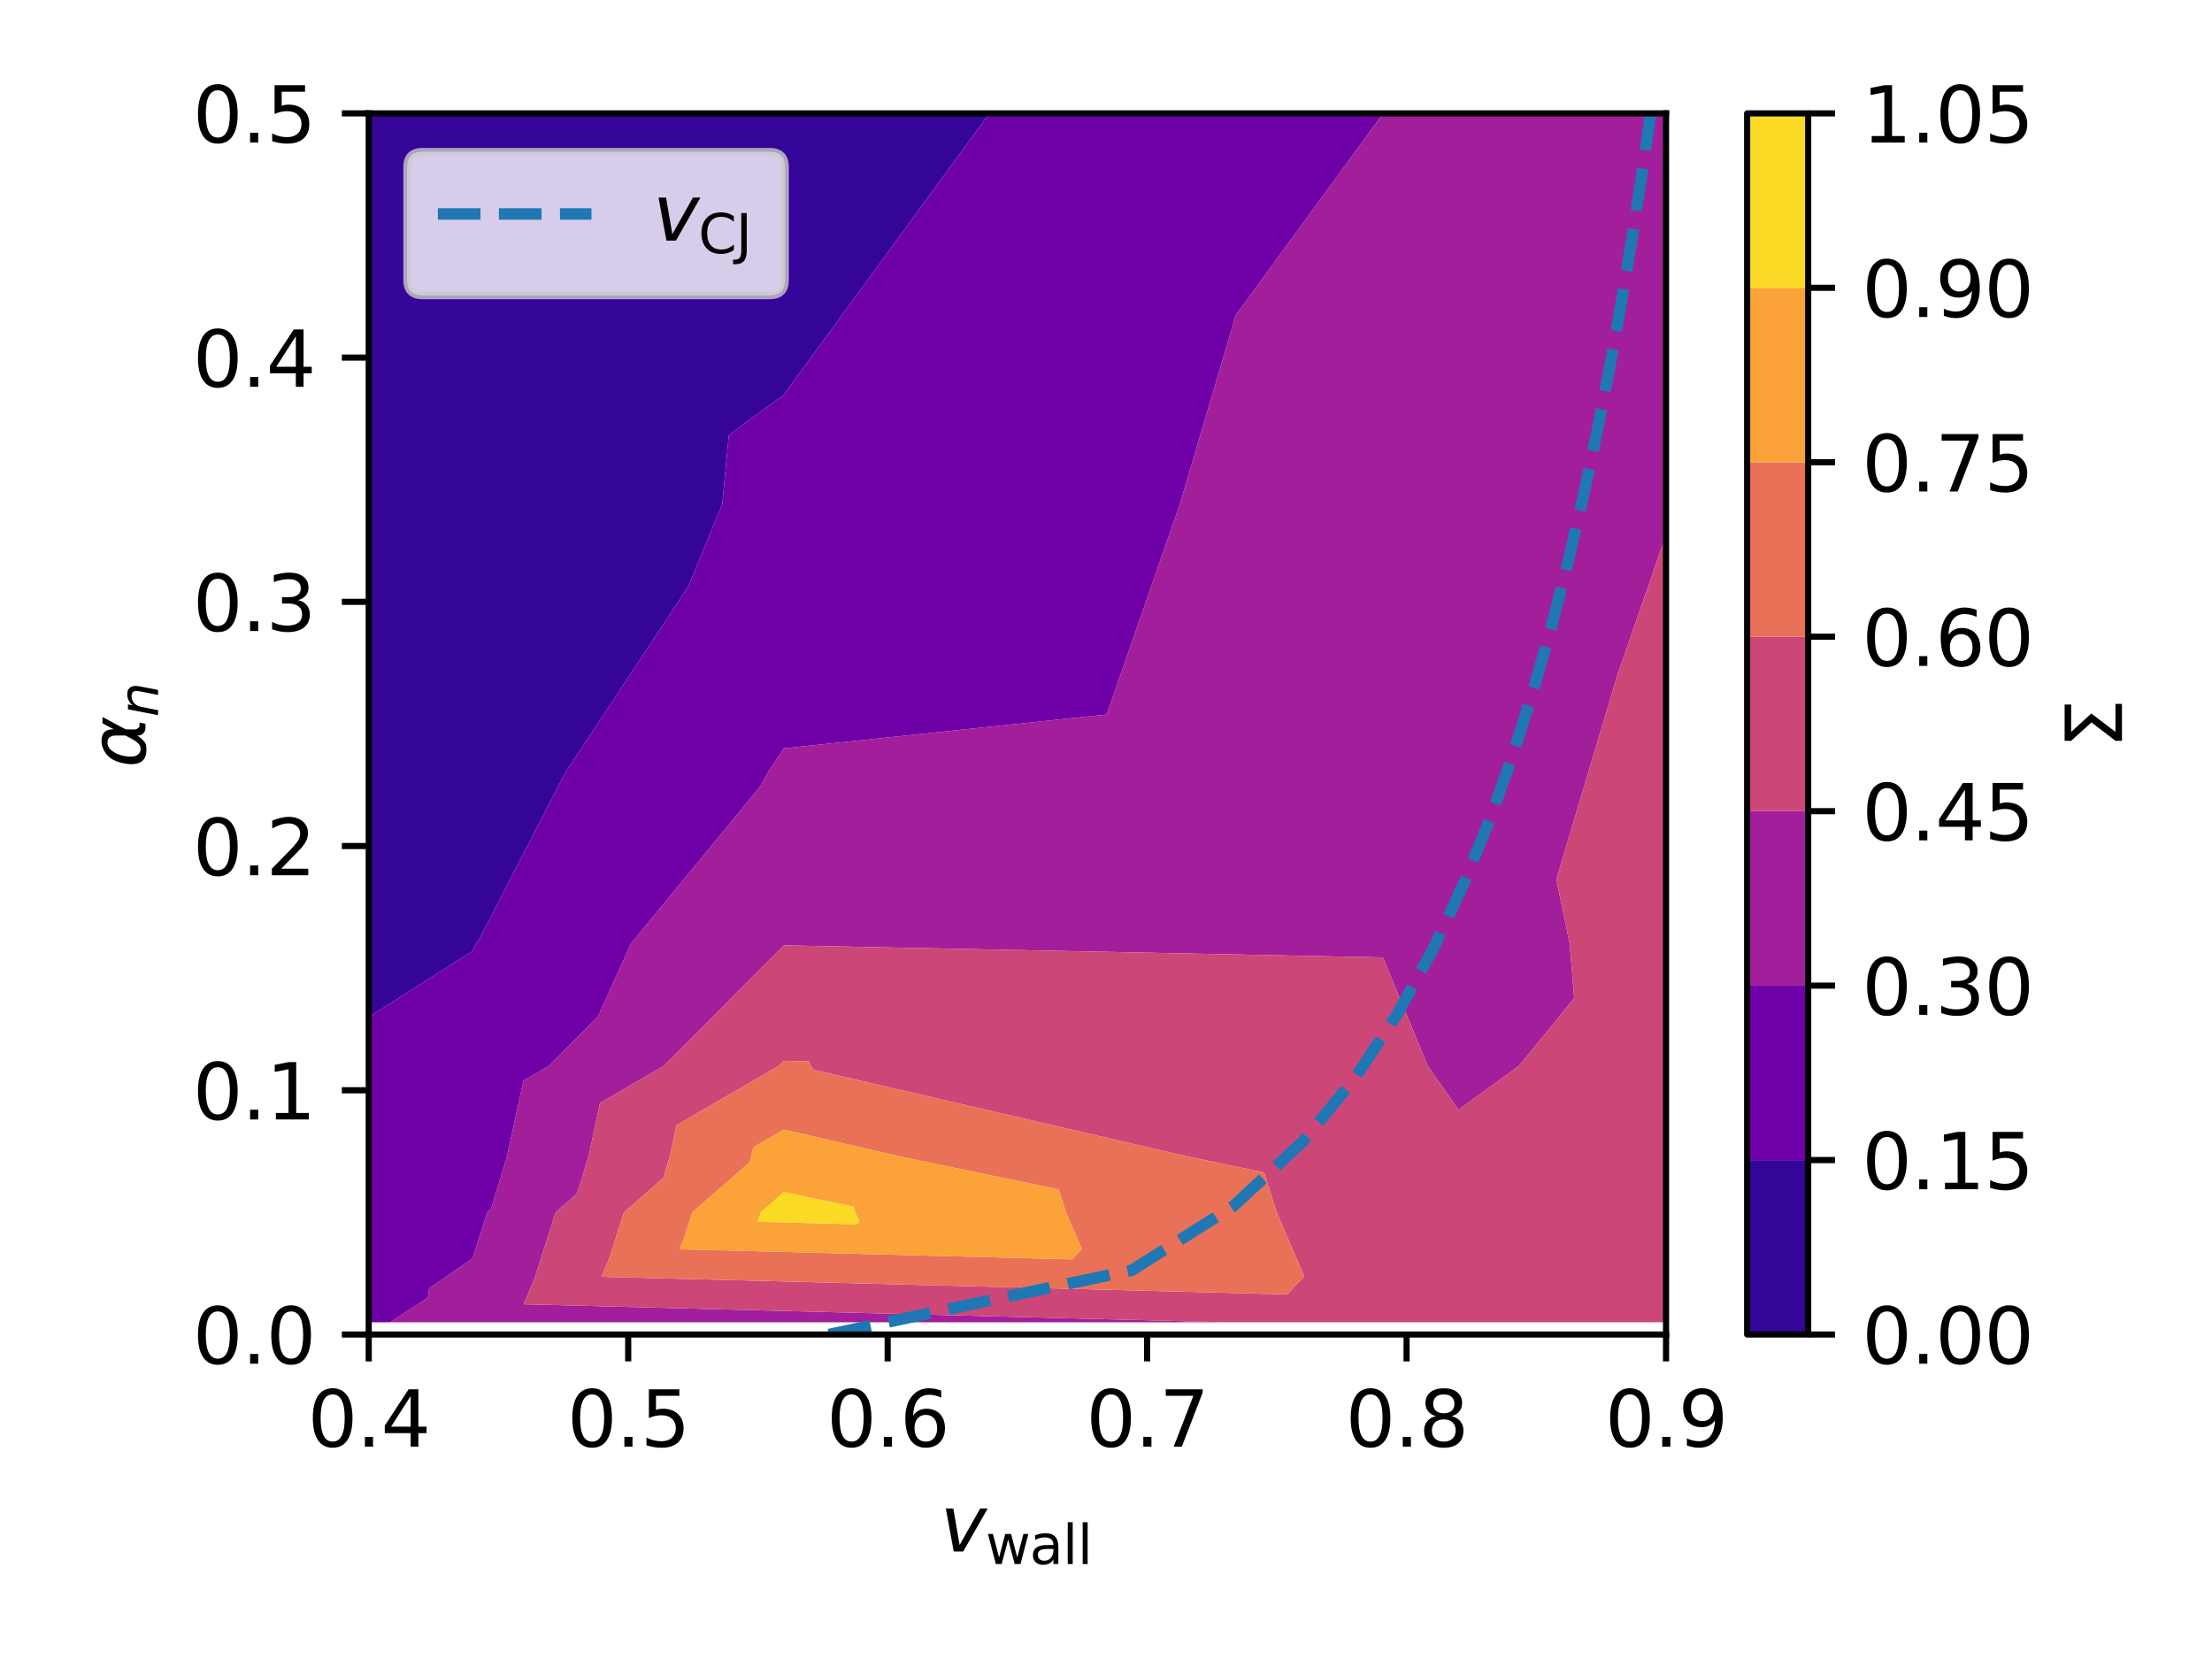 <?xml version="1.0" encoding="utf-8" standalone="no"?>
<!DOCTYPE svg PUBLIC "-//W3C//DTD SVG 1.1//EN"
  "http://www.w3.org/Graphics/SVG/1.1/DTD/svg11.dtd">
<svg xmlns:xlink="http://www.w3.org/1999/xlink" width="288pt" height="216pt" viewBox="0 0 288 216" xmlns="http://www.w3.org/2000/svg" version="1.1">
 <defs>
  <style type="text/css">*{stroke-linejoin: round; stroke-linecap: butt}</style>
 </defs>
 <g id="figure_1">
  <g id="patch_1">
   <path d="M 0 216 
L 288 216 
L 288 0 
L 0 0 
z
" style="fill: #ffffff"/>
  </g>
  <g id="axes_1">
   <g id="patch_2">
    <path d="M 48.008 173.752 
L 216.917 173.752 
L 216.917 14.76 
L 48.008 14.76 
z
" style="fill: #ffffff"/>
   </g>
   <g id="TriContourSet_1">
    <path d="M 19.715 172.162 
L 21.941 170.713 
L 23.087 162.514 
L 29.831 157.853 
L 30.398 154.484 
L 35.506 150.539 
L 43.478 141.916 
L 43.966 138.774 
L 44.36 134.736 
L 61.521 123.831 
L 61.953 122.875 
L 62.31 122.441 
L 73.591 100.616 
L 89.605 76.383 
L 94.04 65.637 
L 94.888 56.638 
L 102.059 51.384 
L 128.811 14.76 
L 131.772 6.991 
L 142.858 -31.83 
L 144.486 -39.297 
L 102.059 -39.297 
L -6.043 65.637 
L -6.043 100.616 
L -6.043 122.875 
L -6.043 138.774 
L -6.043 150.539 
L -6.043 157.853 
L -6.043 172.162 
z
" clip-path="url(#p90b36c47ff)" style="fill: #350498"/>
    <path d="M 50.795 172.162 
L 55.709 168.965 
L 55.877 167.761 
L 61.521 163.861 
L 63.437 157.853 
L 63.935 157.417 
L 66.022 150.539 
L 68.155 140.699 
L 71.476 138.774 
L 77.847 132.37 
L 82.142 122.875 
L 99.122 102.228 
L 99.955 100.616 
L 102.059 97.433 
L 144.091 93.028 
L 153.62 65.637 
L 160.912 41.016 
L 180.091 14.76 
L 188.725 -7.901 
L 192.941 -22.663 
L 196.566 -39.297 
L 144.486 -39.297 
L 142.858 -31.83 
L 131.772 6.991 
L 128.811 14.76 
L 102.059 51.384 
L 94.888 56.638 
L 94.04 65.637 
L 89.605 76.383 
L 73.591 100.616 
L 62.31 122.441 
L 61.953 122.875 
L 61.521 123.831 
L 44.36 134.736 
L 43.966 138.774 
L 43.478 141.916 
L 35.506 150.539 
L 30.398 154.484 
L 29.831 157.853 
L 23.087 162.514 
L 21.941 170.713 
L 19.715 172.162 
z
" clip-path="url(#p90b36c47ff)" style="fill: #6f00a8"/>
    <path d="M 159.429 172.162 
L 68.168 169.816 
L 69.574 166.516 
L 72.337 157.853 
L 75.149 155.394 
L 76.622 150.539 
L 78.128 143.594 
L 86.441 138.774 
L 102.059 123.078 
L 180.057 124.655 
L 185.895 138.774 
L 189.891 144.488 
L 197.771 138.774 
L 204.954 129.964 
L 204.372 122.875 
L 202.637 114.477 
L 210.626 87.744 
L 218.316 65.637 
L 223.673 47.549 
L 223.673 14.76 
L 223.673 -17.038 
L 223.673 -39.297 
L 196.566 -39.297 
L 192.941 -22.663 
L 188.725 -7.901 
L 180.091 14.76 
L 160.912 41.016 
L 153.62 65.637 
L 144.091 93.028 
L 102.059 97.433 
L 99.955 100.616 
L 99.122 102.228 
L 82.142 122.875 
L 77.847 132.37 
L 71.476 138.774 
L 68.155 140.699 
L 66.022 150.539 
L 63.935 157.417 
L 63.437 157.853 
L 61.521 163.861 
L 55.877 167.761 
L 55.709 168.965 
L 50.795 172.162 
L 61.521 172.162 
z
" clip-path="url(#p90b36c47ff)" style="fill: #a31e9a"/>
    <path d="M 223.673 47.549 
L 218.316 65.637 
L 210.626 87.744 
L 202.637 114.477 
L 204.372 122.875 
L 204.954 129.964 
L 197.771 138.774 
L 189.891 144.488 
L 185.895 138.774 
L 180.057 124.655 
L 102.059 123.078 
L 86.441 138.774 
L 78.128 143.594 
L 76.622 150.539 
L 75.149 155.394 
L 72.337 157.853 
L 69.574 166.516 
L 68.168 169.816 
L 159.429 172.162 
L 189.891 172.162 
L 223.673 172.162 
L 223.673 168.664 
L 223.673 157.853 
L 223.673 150.539 
L 223.673 138.774 
L 223.673 122.875 
L 223.673 100.616 
L 223.673 65.637 
z
M 78.317 166.233 
L 79.302 163.922 
L 81.238 157.853 
L 86.363 153.371 
L 87.222 150.539 
L 88.1 146.488 
L 101.406 138.774 
L 102.059 138.118 
L 105.318 138.184 
L 105.562 138.774 
L 105.924 139.291 
L 154.44 150.539 
L 164.575 152.647 
L 166.225 157.853 
L 169.801 166.191 
L 167.587 168.528 
z
" clip-path="url(#p90b36c47ff)" style="fill: #cc4778"/>
    <path d="M 167.587 168.528 
L 169.801 166.191 
L 166.225 157.853 
L 164.575 152.647 
L 154.44 150.539 
L 105.924 139.291 
L 105.562 138.774 
L 105.318 138.184 
L 102.059 138.118 
L 101.406 138.774 
L 88.1 146.488 
L 87.222 150.539 
L 86.363 153.371 
L 81.238 157.853 
L 79.302 163.922 
L 78.317 166.233 
z
M 88.466 162.651 
L 89.03 161.327 
L 90.138 157.853 
L 97.577 151.348 
L 97.822 150.539 
L 98.073 149.382 
L 102.059 147.071 
L 117.016 150.539 
L 137.85 154.873 
L 138.795 157.853 
L 140.843 162.627 
L 139.575 163.965 
z
" clip-path="url(#p90b36c47ff)" style="fill: #e97158"/>
    <path d="M 139.575 163.965 
L 140.843 162.627 
L 138.795 157.853 
L 137.85 154.873 
L 117.016 150.539 
L 102.059 147.071 
L 98.073 149.382 
L 97.822 150.539 
L 97.577 151.348 
L 90.138 157.853 
L 89.03 161.327 
L 88.466 162.651 
z
M 98.615 159.068 
L 98.758 158.733 
L 99.039 157.853 
L 102.059 155.212 
L 111.126 157.098 
L 111.365 157.853 
L 111.884 159.062 
L 111.563 159.401 
z
" clip-path="url(#p90b36c47ff)" style="fill: #fba238"/>
    <path d="M 111.563 159.401 
L 111.884 159.062 
L 111.365 157.853 
L 111.126 157.098 
L 102.059 155.212 
L 99.039 157.853 
L 98.758 158.733 
L 98.615 159.068 
z
" clip-path="url(#p90b36c47ff)" style="fill: #fada24"/>
   </g>
   <g id="matplotlib.axis_1">
    <g id="xtick_1">
     <g id="line2d_1">
      <defs>
       <path id="mf27f3a5859" d="M 0 0 
L 0 3.5 
" style="stroke: #000000; stroke-width: 0.8"/>
      </defs>
      <g>
       <use xlink:href="#mf27f3a5859" x="48.008" y="173.752" style="stroke: #000000; stroke-width: 0.8"/>
      </g>
     </g>
     <g id="text_1">
      <!-- 0.4 -->
      <g transform="translate(40.056 188.35) scale(0.1 -0.1)">
       <defs>
        <path id="DejaVuSans-30" d="M 2034 4250 
Q 1547 4250 1301 3770 
Q 1056 3291 1056 2328 
Q 1056 1369 1301 889 
Q 1547 409 2034 409 
Q 2525 409 2770 889 
Q 3016 1369 3016 2328 
Q 3016 3291 2770 3770 
Q 2525 4250 2034 4250 
z
M 2034 4750 
Q 2819 4750 3233 4129 
Q 3647 3509 3647 2328 
Q 3647 1150 3233 529 
Q 2819 -91 2034 -91 
Q 1250 -91 836 529 
Q 422 1150 422 2328 
Q 422 3509 836 4129 
Q 1250 4750 2034 4750 
z
" transform="scale(0.016)"/>
        <path id="DejaVuSans-2e" d="M 684 794 
L 1344 794 
L 1344 0 
L 684 0 
L 684 794 
z
" transform="scale(0.016)"/>
        <path id="DejaVuSans-34" d="M 2419 4116 
L 825 1625 
L 2419 1625 
L 2419 4116 
z
M 2253 4666 
L 3047 4666 
L 3047 1625 
L 3713 1625 
L 3713 1100 
L 3047 1100 
L 3047 0 
L 2419 0 
L 2419 1100 
L 313 1100 
L 313 1709 
L 2253 4666 
z
" transform="scale(0.016)"/>
       </defs>
       <use xlink:href="#DejaVuSans-30"/>
       <use xlink:href="#DejaVuSans-2e" transform="translate(63.623 0)"/>
       <use xlink:href="#DejaVuSans-34" transform="translate(95.41 0)"/>
      </g>
     </g>
    </g>
    <g id="xtick_2">
     <g id="line2d_2">
      <g>
       <use xlink:href="#mf27f3a5859" x="81.79" y="173.752" style="stroke: #000000; stroke-width: 0.8"/>
      </g>
     </g>
     <g id="text_2">
      <!-- 0.5 -->
      <g transform="translate(73.838 188.35) scale(0.1 -0.1)">
       <defs>
        <path id="DejaVuSans-35" d="M 691 4666 
L 3169 4666 
L 3169 4134 
L 1269 4134 
L 1269 2991 
Q 1406 3038 1543 3061 
Q 1681 3084 1819 3084 
Q 2600 3084 3056 2656 
Q 3513 2228 3513 1497 
Q 3513 744 3044 326 
Q 2575 -91 1722 -91 
Q 1428 -91 1123 -41 
Q 819 9 494 109 
L 494 744 
Q 775 591 1075 516 
Q 1375 441 1709 441 
Q 2250 441 2565 725 
Q 2881 1009 2881 1497 
Q 2881 1984 2565 2268 
Q 2250 2553 1709 2553 
Q 1456 2553 1204 2497 
Q 953 2441 691 2322 
L 691 4666 
z
" transform="scale(0.016)"/>
       </defs>
       <use xlink:href="#DejaVuSans-30"/>
       <use xlink:href="#DejaVuSans-2e" transform="translate(63.623 0)"/>
       <use xlink:href="#DejaVuSans-35" transform="translate(95.41 0)"/>
      </g>
     </g>
    </g>
    <g id="xtick_3">
     <g id="line2d_3">
      <g>
       <use xlink:href="#mf27f3a5859" x="115.572" y="173.752" style="stroke: #000000; stroke-width: 0.8"/>
      </g>
     </g>
     <g id="text_3">
      <!-- 0.6 -->
      <g transform="translate(107.62 188.35) scale(0.1 -0.1)">
       <defs>
        <path id="DejaVuSans-36" d="M 2113 2584 
Q 1688 2584 1439 2293 
Q 1191 2003 1191 1497 
Q 1191 994 1439 701 
Q 1688 409 2113 409 
Q 2538 409 2786 701 
Q 3034 994 3034 1497 
Q 3034 2003 2786 2293 
Q 2538 2584 2113 2584 
z
M 3366 4563 
L 3366 3988 
Q 3128 4100 2886 4159 
Q 2644 4219 2406 4219 
Q 1781 4219 1451 3797 
Q 1122 3375 1075 2522 
Q 1259 2794 1537 2939 
Q 1816 3084 2150 3084 
Q 2853 3084 3261 2657 
Q 3669 2231 3669 1497 
Q 3669 778 3244 343 
Q 2819 -91 2113 -91 
Q 1303 -91 875 529 
Q 447 1150 447 2328 
Q 447 3434 972 4092 
Q 1497 4750 2381 4750 
Q 2619 4750 2861 4703 
Q 3103 4656 3366 4563 
z
" transform="scale(0.016)"/>
       </defs>
       <use xlink:href="#DejaVuSans-30"/>
       <use xlink:href="#DejaVuSans-2e" transform="translate(63.623 0)"/>
       <use xlink:href="#DejaVuSans-36" transform="translate(95.41 0)"/>
      </g>
     </g>
    </g>
    <g id="xtick_4">
     <g id="line2d_4">
      <g>
       <use xlink:href="#mf27f3a5859" x="149.353" y="173.752" style="stroke: #000000; stroke-width: 0.8"/>
      </g>
     </g>
     <g id="text_4">
      <!-- 0.7 -->
      <g transform="translate(141.402 188.35) scale(0.1 -0.1)">
       <defs>
        <path id="DejaVuSans-37" d="M 525 4666 
L 3525 4666 
L 3525 4397 
L 1831 0 
L 1172 0 
L 2766 4134 
L 525 4134 
L 525 4666 
z
" transform="scale(0.016)"/>
       </defs>
       <use xlink:href="#DejaVuSans-30"/>
       <use xlink:href="#DejaVuSans-2e" transform="translate(63.623 0)"/>
       <use xlink:href="#DejaVuSans-37" transform="translate(95.41 0)"/>
      </g>
     </g>
    </g>
    <g id="xtick_5">
     <g id="line2d_5">
      <g>
       <use xlink:href="#mf27f3a5859" x="183.135" y="173.752" style="stroke: #000000; stroke-width: 0.8"/>
      </g>
     </g>
     <g id="text_5">
      <!-- 0.8 -->
      <g transform="translate(175.183 188.35) scale(0.1 -0.1)">
       <defs>
        <path id="DejaVuSans-38" d="M 2034 2216 
Q 1584 2216 1326 1975 
Q 1069 1734 1069 1313 
Q 1069 891 1326 650 
Q 1584 409 2034 409 
Q 2484 409 2743 651 
Q 3003 894 3003 1313 
Q 3003 1734 2745 1975 
Q 2488 2216 2034 2216 
z
M 1403 2484 
Q 997 2584 770 2862 
Q 544 3141 544 3541 
Q 544 4100 942 4425 
Q 1341 4750 2034 4750 
Q 2731 4750 3128 4425 
Q 3525 4100 3525 3541 
Q 3525 3141 3298 2862 
Q 3072 2584 2669 2484 
Q 3125 2378 3379 2068 
Q 3634 1759 3634 1313 
Q 3634 634 3220 271 
Q 2806 -91 2034 -91 
Q 1263 -91 848 271 
Q 434 634 434 1313 
Q 434 1759 690 2068 
Q 947 2378 1403 2484 
z
M 1172 3481 
Q 1172 3119 1398 2916 
Q 1625 2713 2034 2713 
Q 2441 2713 2670 2916 
Q 2900 3119 2900 3481 
Q 2900 3844 2670 4047 
Q 2441 4250 2034 4250 
Q 1625 4250 1398 4047 
Q 1172 3844 1172 3481 
z
" transform="scale(0.016)"/>
       </defs>
       <use xlink:href="#DejaVuSans-30"/>
       <use xlink:href="#DejaVuSans-2e" transform="translate(63.623 0)"/>
       <use xlink:href="#DejaVuSans-38" transform="translate(95.41 0)"/>
      </g>
     </g>
    </g>
    <g id="xtick_6">
     <g id="line2d_6">
      <g>
       <use xlink:href="#mf27f3a5859" x="216.917" y="173.752" style="stroke: #000000; stroke-width: 0.8"/>
      </g>
     </g>
     <g id="text_6">
      <!-- 0.9 -->
      <g transform="translate(208.965 188.35) scale(0.1 -0.1)">
       <defs>
        <path id="DejaVuSans-39" d="M 703 97 
L 703 672 
Q 941 559 1184 500 
Q 1428 441 1663 441 
Q 2288 441 2617 861 
Q 2947 1281 2994 2138 
Q 2813 1869 2534 1725 
Q 2256 1581 1919 1581 
Q 1219 1581 811 2004 
Q 403 2428 403 3163 
Q 403 3881 828 4315 
Q 1253 4750 1959 4750 
Q 2769 4750 3195 4129 
Q 3622 3509 3622 2328 
Q 3622 1225 3098 567 
Q 2575 -91 1691 -91 
Q 1453 -91 1209 -44 
Q 966 3 703 97 
z
M 1959 2075 
Q 2384 2075 2632 2365 
Q 2881 2656 2881 3163 
Q 2881 3666 2632 3958 
Q 2384 4250 1959 4250 
Q 1534 4250 1286 3958 
Q 1038 3666 1038 3163 
Q 1038 2656 1286 2365 
Q 1534 2075 1959 2075 
z
" transform="scale(0.016)"/>
       </defs>
       <use xlink:href="#DejaVuSans-30"/>
       <use xlink:href="#DejaVuSans-2e" transform="translate(63.623 0)"/>
       <use xlink:href="#DejaVuSans-39" transform="translate(95.41 0)"/>
      </g>
     </g>
    </g>
    <g id="text_7">
     <!-- $v_\text{wall}$ -->
     <g transform="translate(122.412 202.029) scale(0.1 -0.1)">
      <defs>
       <path id="DejaVuSans-Oblique-76" d="M 459 3500 
L 1069 3500 
L 1581 525 
L 3256 3500 
L 3866 3500 
L 1875 0 
L 1100 0 
L 459 3500 
z
" transform="scale(0.016)"/>
       <path id="DejaVuSans-77" d="M 269 3500 
L 844 3500 
L 1563 769 
L 2278 3500 
L 2956 3500 
L 3675 769 
L 4391 3500 
L 4966 3500 
L 4050 0 
L 3372 0 
L 2619 2869 
L 1863 0 
L 1184 0 
L 269 3500 
z
" transform="scale(0.016)"/>
       <path id="DejaVuSans-61" d="M 2194 1759 
Q 1497 1759 1228 1600 
Q 959 1441 959 1056 
Q 959 750 1161 570 
Q 1363 391 1709 391 
Q 2188 391 2477 730 
Q 2766 1069 2766 1631 
L 2766 1759 
L 2194 1759 
z
M 3341 1997 
L 3341 0 
L 2766 0 
L 2766 531 
Q 2569 213 2275 61 
Q 1981 -91 1556 -91 
Q 1019 -91 701 211 
Q 384 513 384 1019 
Q 384 1609 779 1909 
Q 1175 2209 1959 2209 
L 2766 2209 
L 2766 2266 
Q 2766 2663 2505 2880 
Q 2244 3097 1772 3097 
Q 1472 3097 1187 3025 
Q 903 2953 641 2809 
L 641 3341 
Q 956 3463 1253 3523 
Q 1550 3584 1831 3584 
Q 2591 3584 2966 3190 
Q 3341 2797 3341 1997 
z
" transform="scale(0.016)"/>
       <path id="DejaVuSans-6c" d="M 603 4863 
L 1178 4863 
L 1178 0 
L 603 0 
L 603 4863 
z
" transform="scale(0.016)"/>
      </defs>
      <use xlink:href="#DejaVuSans-Oblique-76" transform="translate(0 0.312)"/>
      <use xlink:href="#DejaVuSans-77" transform="translate(59.18 -16.094) scale(0.7)"/>
      <use xlink:href="#DejaVuSans-61" transform="translate(116.431 -16.094) scale(0.7)"/>
      <use xlink:href="#DejaVuSans-6c" transform="translate(159.326 -16.094) scale(0.7)"/>
      <use xlink:href="#DejaVuSans-6c" transform="translate(178.774 -16.094) scale(0.7)"/>
     </g>
    </g>
   </g>
   <g id="matplotlib.axis_2">
    <g id="ytick_1">
     <g id="line2d_7">
      <defs>
       <path id="ma0393e7511" d="M 0 0 
L -3.5 0 
" style="stroke: #000000; stroke-width: 0.8"/>
      </defs>
      <g>
       <use xlink:href="#ma0393e7511" x="48.008" y="173.752" style="stroke: #000000; stroke-width: 0.8"/>
      </g>
     </g>
     <g id="text_8">
      <!-- 0.0 -->
      <g transform="translate(25.105 177.551) scale(0.1 -0.1)">
       <use xlink:href="#DejaVuSans-30"/>
       <use xlink:href="#DejaVuSans-2e" transform="translate(63.623 0)"/>
       <use xlink:href="#DejaVuSans-30" transform="translate(95.41 0)"/>
      </g>
     </g>
    </g>
    <g id="ytick_2">
     <g id="line2d_8">
      <g>
       <use xlink:href="#ma0393e7511" x="48.008" y="141.954" style="stroke: #000000; stroke-width: 0.8"/>
      </g>
     </g>
     <g id="text_9">
      <!-- 0.1 -->
      <g transform="translate(25.105 145.753) scale(0.1 -0.1)">
       <defs>
        <path id="DejaVuSans-31" d="M 794 531 
L 1825 531 
L 1825 4091 
L 703 3866 
L 703 4441 
L 1819 4666 
L 2450 4666 
L 2450 531 
L 3481 531 
L 3481 0 
L 794 0 
L 794 531 
z
" transform="scale(0.016)"/>
       </defs>
       <use xlink:href="#DejaVuSans-30"/>
       <use xlink:href="#DejaVuSans-2e" transform="translate(63.623 0)"/>
       <use xlink:href="#DejaVuSans-31" transform="translate(95.41 0)"/>
      </g>
     </g>
    </g>
    <g id="ytick_3">
     <g id="line2d_9">
      <g>
       <use xlink:href="#ma0393e7511" x="48.008" y="110.155" style="stroke: #000000; stroke-width: 0.8"/>
      </g>
     </g>
     <g id="text_10">
      <!-- 0.2 -->
      <g transform="translate(25.105 113.954) scale(0.1 -0.1)">
       <defs>
        <path id="DejaVuSans-32" d="M 1228 531 
L 3431 531 
L 3431 0 
L 469 0 
L 469 531 
Q 828 903 1448 1529 
Q 2069 2156 2228 2338 
Q 2531 2678 2651 2914 
Q 2772 3150 2772 3378 
Q 2772 3750 2511 3984 
Q 2250 4219 1831 4219 
Q 1534 4219 1204 4116 
Q 875 4013 500 3803 
L 500 4441 
Q 881 4594 1212 4672 
Q 1544 4750 1819 4750 
Q 2544 4750 2975 4387 
Q 3406 4025 3406 3419 
Q 3406 3131 3298 2873 
Q 3191 2616 2906 2266 
Q 2828 2175 2409 1742 
Q 1991 1309 1228 531 
z
" transform="scale(0.016)"/>
       </defs>
       <use xlink:href="#DejaVuSans-30"/>
       <use xlink:href="#DejaVuSans-2e" transform="translate(63.623 0)"/>
       <use xlink:href="#DejaVuSans-32" transform="translate(95.41 0)"/>
      </g>
     </g>
    </g>
    <g id="ytick_4">
     <g id="line2d_10">
      <g>
       <use xlink:href="#ma0393e7511" x="48.008" y="78.357" style="stroke: #000000; stroke-width: 0.8"/>
      </g>
     </g>
     <g id="text_11">
      <!-- 0.3 -->
      <g transform="translate(25.105 82.156) scale(0.1 -0.1)">
       <defs>
        <path id="DejaVuSans-33" d="M 2597 2516 
Q 3050 2419 3304 2112 
Q 3559 1806 3559 1356 
Q 3559 666 3084 287 
Q 2609 -91 1734 -91 
Q 1441 -91 1130 -33 
Q 819 25 488 141 
L 488 750 
Q 750 597 1062 519 
Q 1375 441 1716 441 
Q 2309 441 2620 675 
Q 2931 909 2931 1356 
Q 2931 1769 2642 2001 
Q 2353 2234 1838 2234 
L 1294 2234 
L 1294 2753 
L 1863 2753 
Q 2328 2753 2575 2939 
Q 2822 3125 2822 3475 
Q 2822 3834 2567 4026 
Q 2313 4219 1838 4219 
Q 1578 4219 1281 4162 
Q 984 4106 628 3988 
L 628 4550 
Q 988 4650 1302 4700 
Q 1616 4750 1894 4750 
Q 2613 4750 3031 4423 
Q 3450 4097 3450 3541 
Q 3450 3153 3228 2886 
Q 3006 2619 2597 2516 
z
" transform="scale(0.016)"/>
       </defs>
       <use xlink:href="#DejaVuSans-30"/>
       <use xlink:href="#DejaVuSans-2e" transform="translate(63.623 0)"/>
       <use xlink:href="#DejaVuSans-33" transform="translate(95.41 0)"/>
      </g>
     </g>
    </g>
    <g id="ytick_5">
     <g id="line2d_11">
      <g>
       <use xlink:href="#ma0393e7511" x="48.008" y="46.558" style="stroke: #000000; stroke-width: 0.8"/>
      </g>
     </g>
     <g id="text_12">
      <!-- 0.4 -->
      <g transform="translate(25.105 50.358) scale(0.1 -0.1)">
       <use xlink:href="#DejaVuSans-30"/>
       <use xlink:href="#DejaVuSans-2e" transform="translate(63.623 0)"/>
       <use xlink:href="#DejaVuSans-34" transform="translate(95.41 0)"/>
      </g>
     </g>
    </g>
    <g id="ytick_6">
     <g id="line2d_12">
      <g>
       <use xlink:href="#ma0393e7511" x="48.008" y="14.76" style="stroke: #000000; stroke-width: 0.8"/>
      </g>
     </g>
     <g id="text_13">
      <!-- 0.5 -->
      <g transform="translate(25.105 18.559) scale(0.1 -0.1)">
       <use xlink:href="#DejaVuSans-30"/>
       <use xlink:href="#DejaVuSans-2e" transform="translate(63.623 0)"/>
       <use xlink:href="#DejaVuSans-35" transform="translate(95.41 0)"/>
      </g>
     </g>
    </g>
    <g id="text_14">
     <!-- $\alpha_n$ -->
     <g transform="translate(19.025 99.956) rotate(-90) scale(0.1 -0.1)">
      <defs>
       <path id="DejaVuSans-Oblique-3b1" d="M 2619 1628 
L 2622 2350 
Q 2625 3088 2069 3091 
Q 1653 3094 1394 2747 
Q 1069 2319 959 1747 
Q 825 1059 994 731 
Q 1169 397 1547 397 
Q 1966 397 2319 1063 
L 2619 1628 
z
M 2166 3578 
Q 3141 3594 3128 2584 
Q 3128 2584 3616 3500 
L 4128 3500 
L 3119 1603 
L 3109 919 
Q 3109 766 3194 638 
Q 3291 488 3391 488 
L 3669 488 
L 3575 0 
L 3228 0 
Q 2934 0 2722 263 
Q 2622 394 2619 669 
Q 2416 334 2066 50 
Q 1900 -81 1453 -78 
Q 722 -72 456 397 
Q 184 884 353 1747 
Q 534 2675 1009 3097 
Q 1544 3569 2166 3578 
z
" transform="scale(0.016)"/>
       <path id="DejaVuSans-Oblique-6e" d="M 3566 2113 
L 3156 0 
L 2578 0 
L 2988 2091 
Q 3016 2238 3031 2350 
Q 3047 2463 3047 2528 
Q 3047 2791 2881 2937 
Q 2716 3084 2419 3084 
Q 1956 3084 1622 2776 
Q 1288 2469 1184 1941 
L 800 0 
L 225 0 
L 903 3500 
L 1478 3500 
L 1363 2950 
Q 1603 3253 1940 3418 
Q 2278 3584 2650 3584 
Q 3113 3584 3367 3334 
Q 3622 3084 3622 2631 
Q 3622 2519 3608 2391 
Q 3594 2263 3566 2113 
z
" transform="scale(0.016)"/>
      </defs>
      <use xlink:href="#DejaVuSans-Oblique-3b1" transform="translate(0 0.844)"/>
      <use xlink:href="#DejaVuSans-Oblique-6e" transform="translate(65.918 -15.562) scale(0.7)"/>
     </g>
    </g>
   </g>
   <g id="line2d_13">
    <path d="M 107.92 173.752 
L 147.369 165.384 
L 160.611 157.016 
L 169.613 148.648 
L 176.47 140.28 
L 181.993 131.912 
L 186.595 123.544 
L 190.52 115.176 
L 193.925 106.808 
L 196.919 98.44 
L 199.579 90.072 
L 201.963 81.704 
L 204.116 73.336 
L 206.071 64.968 
L 207.858 56.6 
L 209.498 48.232 
L 211.009 39.864 
L 212.408 31.496 
L 213.706 23.128 
L 214.915 14.76 
" clip-path="url(#p90b36c47ff)" style="fill: none; stroke-dasharray: 5.55,2.4; stroke-dashoffset: 0; stroke: #1f77b4; stroke-width: 1.5"/>
   </g>
   <g id="patch_3">
    <path d="M 48.008 173.752 
L 48.008 14.76 
" style="fill: none; stroke: #000000; stroke-width: 0.8; stroke-linejoin: miter; stroke-linecap: square"/>
   </g>
   <g id="patch_4">
    <path d="M 216.917 173.752 
L 216.917 14.76 
" style="fill: none; stroke: #000000; stroke-width: 0.8; stroke-linejoin: miter; stroke-linecap: square"/>
   </g>
   <g id="patch_5">
    <path d="M 48.008 173.752 
L 216.917 173.752 
" style="fill: none; stroke: #000000; stroke-width: 0.8; stroke-linejoin: miter; stroke-linecap: square"/>
   </g>
   <g id="patch_6">
    <path d="M 48.008 14.76 
L 216.917 14.76 
" style="fill: none; stroke: #000000; stroke-width: 0.8; stroke-linejoin: miter; stroke-linecap: square"/>
   </g>
   <g id="legend_1">
    <g id="patch_7">
     <path d="M 55.008 38.458 
L 100.208 38.458 
Q 102.208 38.458 102.208 36.458 
L 102.208 21.76 
Q 102.208 19.76 100.208 19.76 
L 55.008 19.76 
Q 53.008 19.76 53.008 21.76 
L 53.008 36.458 
Q 53.008 38.458 55.008 38.458 
z
" style="fill: #ffffff; opacity: 0.8; stroke: #cccccc; stroke-linejoin: miter"/>
    </g>
    <g id="line2d_14">
     <path d="M 57.008 27.858 
L 67.008 27.858 
L 77.008 27.858 
" style="fill: none; stroke-dasharray: 5.55,2.4; stroke-dashoffset: 0; stroke: #1f77b4; stroke-width: 1.5"/>
    </g>
    <g id="text_15">
     <!-- $v_\text{CJ}$ -->
     <g transform="translate(85.008 31.358) scale(0.1 -0.1)">
      <defs>
       <path id="DejaVuSans-43" d="M 4122 4306 
L 4122 3641 
Q 3803 3938 3442 4084 
Q 3081 4231 2675 4231 
Q 1875 4231 1450 3742 
Q 1025 3253 1025 2328 
Q 1025 1406 1450 917 
Q 1875 428 2675 428 
Q 3081 428 3442 575 
Q 3803 722 4122 1019 
L 4122 359 
Q 3791 134 3420 21 
Q 3050 -91 2638 -91 
Q 1578 -91 968 557 
Q 359 1206 359 2328 
Q 359 3453 968 4101 
Q 1578 4750 2638 4750 
Q 3056 4750 3426 4639 
Q 3797 4528 4122 4306 
z
" transform="scale(0.016)"/>
       <path id="DejaVuSans-4a" d="M 628 4666 
L 1259 4666 
L 1259 325 
Q 1259 -519 939 -900 
Q 619 -1281 -91 -1281 
L -331 -1281 
L -331 -750 
L -134 -750 
Q 284 -750 456 -515 
Q 628 -281 628 325 
L 628 4666 
z
" transform="scale(0.016)"/>
      </defs>
      <use xlink:href="#DejaVuSans-Oblique-76" transform="translate(0 0.312)"/>
      <use xlink:href="#DejaVuSans-43" transform="translate(59.18 -16.094) scale(0.7)"/>
      <use xlink:href="#DejaVuSans-4a" transform="translate(108.057 -16.094) scale(0.7)"/>
     </g>
    </g>
   </g>
  </g>
  <g id="axes_2">
   <g id="patch_8">
    <path d="M 227.474 173.752 
L 235.423 173.752 
L 235.423 14.76 
L 227.474 14.76 
z
" style="fill: #ffffff"/>
   </g>
   <g id="QuadMesh_1">
    <path d="M 227.474 173.752 
L 235.423 173.752 
L 235.423 151.039 
L 227.474 151.039 
L 227.474 173.752 
" clip-path="url(#p14ecb1772e)" style="fill: #350498"/>
    <path d="M 227.474 151.039 
L 235.423 151.039 
L 235.423 128.326 
L 227.474 128.326 
L 227.474 151.039 
" clip-path="url(#p14ecb1772e)" style="fill: #6f00a8"/>
    <path d="M 227.474 128.326 
L 235.423 128.326 
L 235.423 105.613 
L 227.474 105.613 
L 227.474 128.326 
" clip-path="url(#p14ecb1772e)" style="fill: #a31e9a"/>
    <path d="M 227.474 105.613 
L 235.423 105.613 
L 235.423 82.899 
L 227.474 82.899 
L 227.474 105.613 
" clip-path="url(#p14ecb1772e)" style="fill: #cc4778"/>
    <path d="M 227.474 82.899 
L 235.423 82.899 
L 235.423 60.186 
L 227.474 60.186 
L 227.474 82.899 
" clip-path="url(#p14ecb1772e)" style="fill: #e97158"/>
    <path d="M 227.474 60.186 
L 235.423 60.186 
L 235.423 37.473 
L 227.474 37.473 
L 227.474 60.186 
" clip-path="url(#p14ecb1772e)" style="fill: #fba238"/>
    <path d="M 227.474 37.473 
L 235.423 37.473 
L 235.423 14.76 
L 227.474 14.76 
L 227.474 37.473 
" clip-path="url(#p14ecb1772e)" style="fill: #fada24"/>
   </g>
   <g id="matplotlib.axis_3"/>
   <g id="matplotlib.axis_4">
    <g id="ytick_7">
     <g id="line2d_15">
      <defs>
       <path id="mb8ae0a64f9" d="M 0 0 
L 3.5 0 
" style="stroke: #000000; stroke-width: 0.8"/>
      </defs>
      <g>
       <use xlink:href="#mb8ae0a64f9" x="235.423" y="173.752" style="stroke: #000000; stroke-width: 0.8"/>
      </g>
     </g>
     <g id="text_16">
      <!-- 0.00 -->
      <g transform="translate(242.423 177.551) scale(0.1 -0.1)">
       <use xlink:href="#DejaVuSans-30"/>
       <use xlink:href="#DejaVuSans-2e" transform="translate(63.623 0)"/>
       <use xlink:href="#DejaVuSans-30" transform="translate(95.41 0)"/>
       <use xlink:href="#DejaVuSans-30" transform="translate(159.033 0)"/>
      </g>
     </g>
    </g>
    <g id="ytick_8">
     <g id="line2d_16">
      <g>
       <use xlink:href="#mb8ae0a64f9" x="235.423" y="151.039" style="stroke: #000000; stroke-width: 0.8"/>
      </g>
     </g>
     <g id="text_17">
      <!-- 0.15 -->
      <g transform="translate(242.423 154.838) scale(0.1 -0.1)">
       <use xlink:href="#DejaVuSans-30"/>
       <use xlink:href="#DejaVuSans-2e" transform="translate(63.623 0)"/>
       <use xlink:href="#DejaVuSans-31" transform="translate(95.41 0)"/>
       <use xlink:href="#DejaVuSans-35" transform="translate(159.033 0)"/>
      </g>
     </g>
    </g>
    <g id="ytick_9">
     <g id="line2d_17">
      <g>
       <use xlink:href="#mb8ae0a64f9" x="235.423" y="128.326" style="stroke: #000000; stroke-width: 0.8"/>
      </g>
     </g>
     <g id="text_18">
      <!-- 0.30 -->
      <g transform="translate(242.423 132.125) scale(0.1 -0.1)">
       <use xlink:href="#DejaVuSans-30"/>
       <use xlink:href="#DejaVuSans-2e" transform="translate(63.623 0)"/>
       <use xlink:href="#DejaVuSans-33" transform="translate(95.41 0)"/>
       <use xlink:href="#DejaVuSans-30" transform="translate(159.033 0)"/>
      </g>
     </g>
    </g>
    <g id="ytick_10">
     <g id="line2d_18">
      <g>
       <use xlink:href="#mb8ae0a64f9" x="235.423" y="105.613" style="stroke: #000000; stroke-width: 0.8"/>
      </g>
     </g>
     <g id="text_19">
      <!-- 0.45 -->
      <g transform="translate(242.423 109.412) scale(0.1 -0.1)">
       <use xlink:href="#DejaVuSans-30"/>
       <use xlink:href="#DejaVuSans-2e" transform="translate(63.623 0)"/>
       <use xlink:href="#DejaVuSans-34" transform="translate(95.41 0)"/>
       <use xlink:href="#DejaVuSans-35" transform="translate(159.033 0)"/>
      </g>
     </g>
    </g>
    <g id="ytick_11">
     <g id="line2d_19">
      <g>
       <use xlink:href="#mb8ae0a64f9" x="235.423" y="82.899" style="stroke: #000000; stroke-width: 0.8"/>
      </g>
     </g>
     <g id="text_20">
      <!-- 0.60 -->
      <g transform="translate(242.423 86.699) scale(0.1 -0.1)">
       <use xlink:href="#DejaVuSans-30"/>
       <use xlink:href="#DejaVuSans-2e" transform="translate(63.623 0)"/>
       <use xlink:href="#DejaVuSans-36" transform="translate(95.41 0)"/>
       <use xlink:href="#DejaVuSans-30" transform="translate(159.033 0)"/>
      </g>
     </g>
    </g>
    <g id="ytick_12">
     <g id="line2d_20">
      <g>
       <use xlink:href="#mb8ae0a64f9" x="235.423" y="60.186" style="stroke: #000000; stroke-width: 0.8"/>
      </g>
     </g>
     <g id="text_21">
      <!-- 0.75 -->
      <g transform="translate(242.423 63.986) scale(0.1 -0.1)">
       <use xlink:href="#DejaVuSans-30"/>
       <use xlink:href="#DejaVuSans-2e" transform="translate(63.623 0)"/>
       <use xlink:href="#DejaVuSans-37" transform="translate(95.41 0)"/>
       <use xlink:href="#DejaVuSans-35" transform="translate(159.033 0)"/>
      </g>
     </g>
    </g>
    <g id="ytick_13">
     <g id="line2d_21">
      <g>
       <use xlink:href="#mb8ae0a64f9" x="235.423" y="37.473" style="stroke: #000000; stroke-width: 0.8"/>
      </g>
     </g>
     <g id="text_22">
      <!-- 0.90 -->
      <g transform="translate(242.423 41.272) scale(0.1 -0.1)">
       <use xlink:href="#DejaVuSans-30"/>
       <use xlink:href="#DejaVuSans-2e" transform="translate(63.623 0)"/>
       <use xlink:href="#DejaVuSans-39" transform="translate(95.41 0)"/>
       <use xlink:href="#DejaVuSans-30" transform="translate(159.033 0)"/>
      </g>
     </g>
    </g>
    <g id="ytick_14">
     <g id="line2d_22">
      <g>
       <use xlink:href="#mb8ae0a64f9" x="235.423" y="14.76" style="stroke: #000000; stroke-width: 0.8"/>
      </g>
     </g>
     <g id="text_23">
      <!-- 1.05 -->
      <g transform="translate(242.423 18.559) scale(0.1 -0.1)">
       <use xlink:href="#DejaVuSans-31"/>
       <use xlink:href="#DejaVuSans-2e" transform="translate(63.623 0)"/>
       <use xlink:href="#DejaVuSans-30" transform="translate(95.41 0)"/>
       <use xlink:href="#DejaVuSans-35" transform="translate(159.033 0)"/>
      </g>
     </g>
    </g>
    <g id="text_24">
     <!-- $\Sigma$ -->
     <g transform="translate(276.287 97.456) rotate(-90) scale(0.1 -0.1)">
      <defs>
       <path id="DejaVuSans-3a3" d="M 1353 531 
L 3634 531 
L 3634 0 
L 628 0 
L 628 531 
L 2125 2481 
L 628 4134 
L 628 4666 
L 3578 4666 
L 3578 4134 
L 1353 4134 
L 2850 2494 
L 1353 531 
z
" transform="scale(0.016)"/>
      </defs>
      <use xlink:href="#DejaVuSans-3a3" transform="translate(0 0.094)"/>
     </g>
    </g>
   </g>
   <g id="LineCollection_1"/>
   <g id="patch_9">
    <path d="M 227.474 173.752 
L 231.448 173.752 
L 235.423 173.752 
L 235.423 14.76 
L 231.448 14.76 
L 227.474 14.76 
L 227.474 173.752 
z
" style="fill: none; stroke: #000000; stroke-width: 0.8; stroke-linejoin: miter; stroke-linecap: square"/>
   </g>
  </g>
 </g>
 <defs>
  <clipPath id="p90b36c47ff">
   <rect x="48.008" y="14.76" width="168.909" height="158.992"/>
  </clipPath>
  <clipPath id="p14ecb1772e">
   <rect x="227.474" y="14.76" width="7.95" height="158.992"/>
  </clipPath>
 </defs>
</svg>
